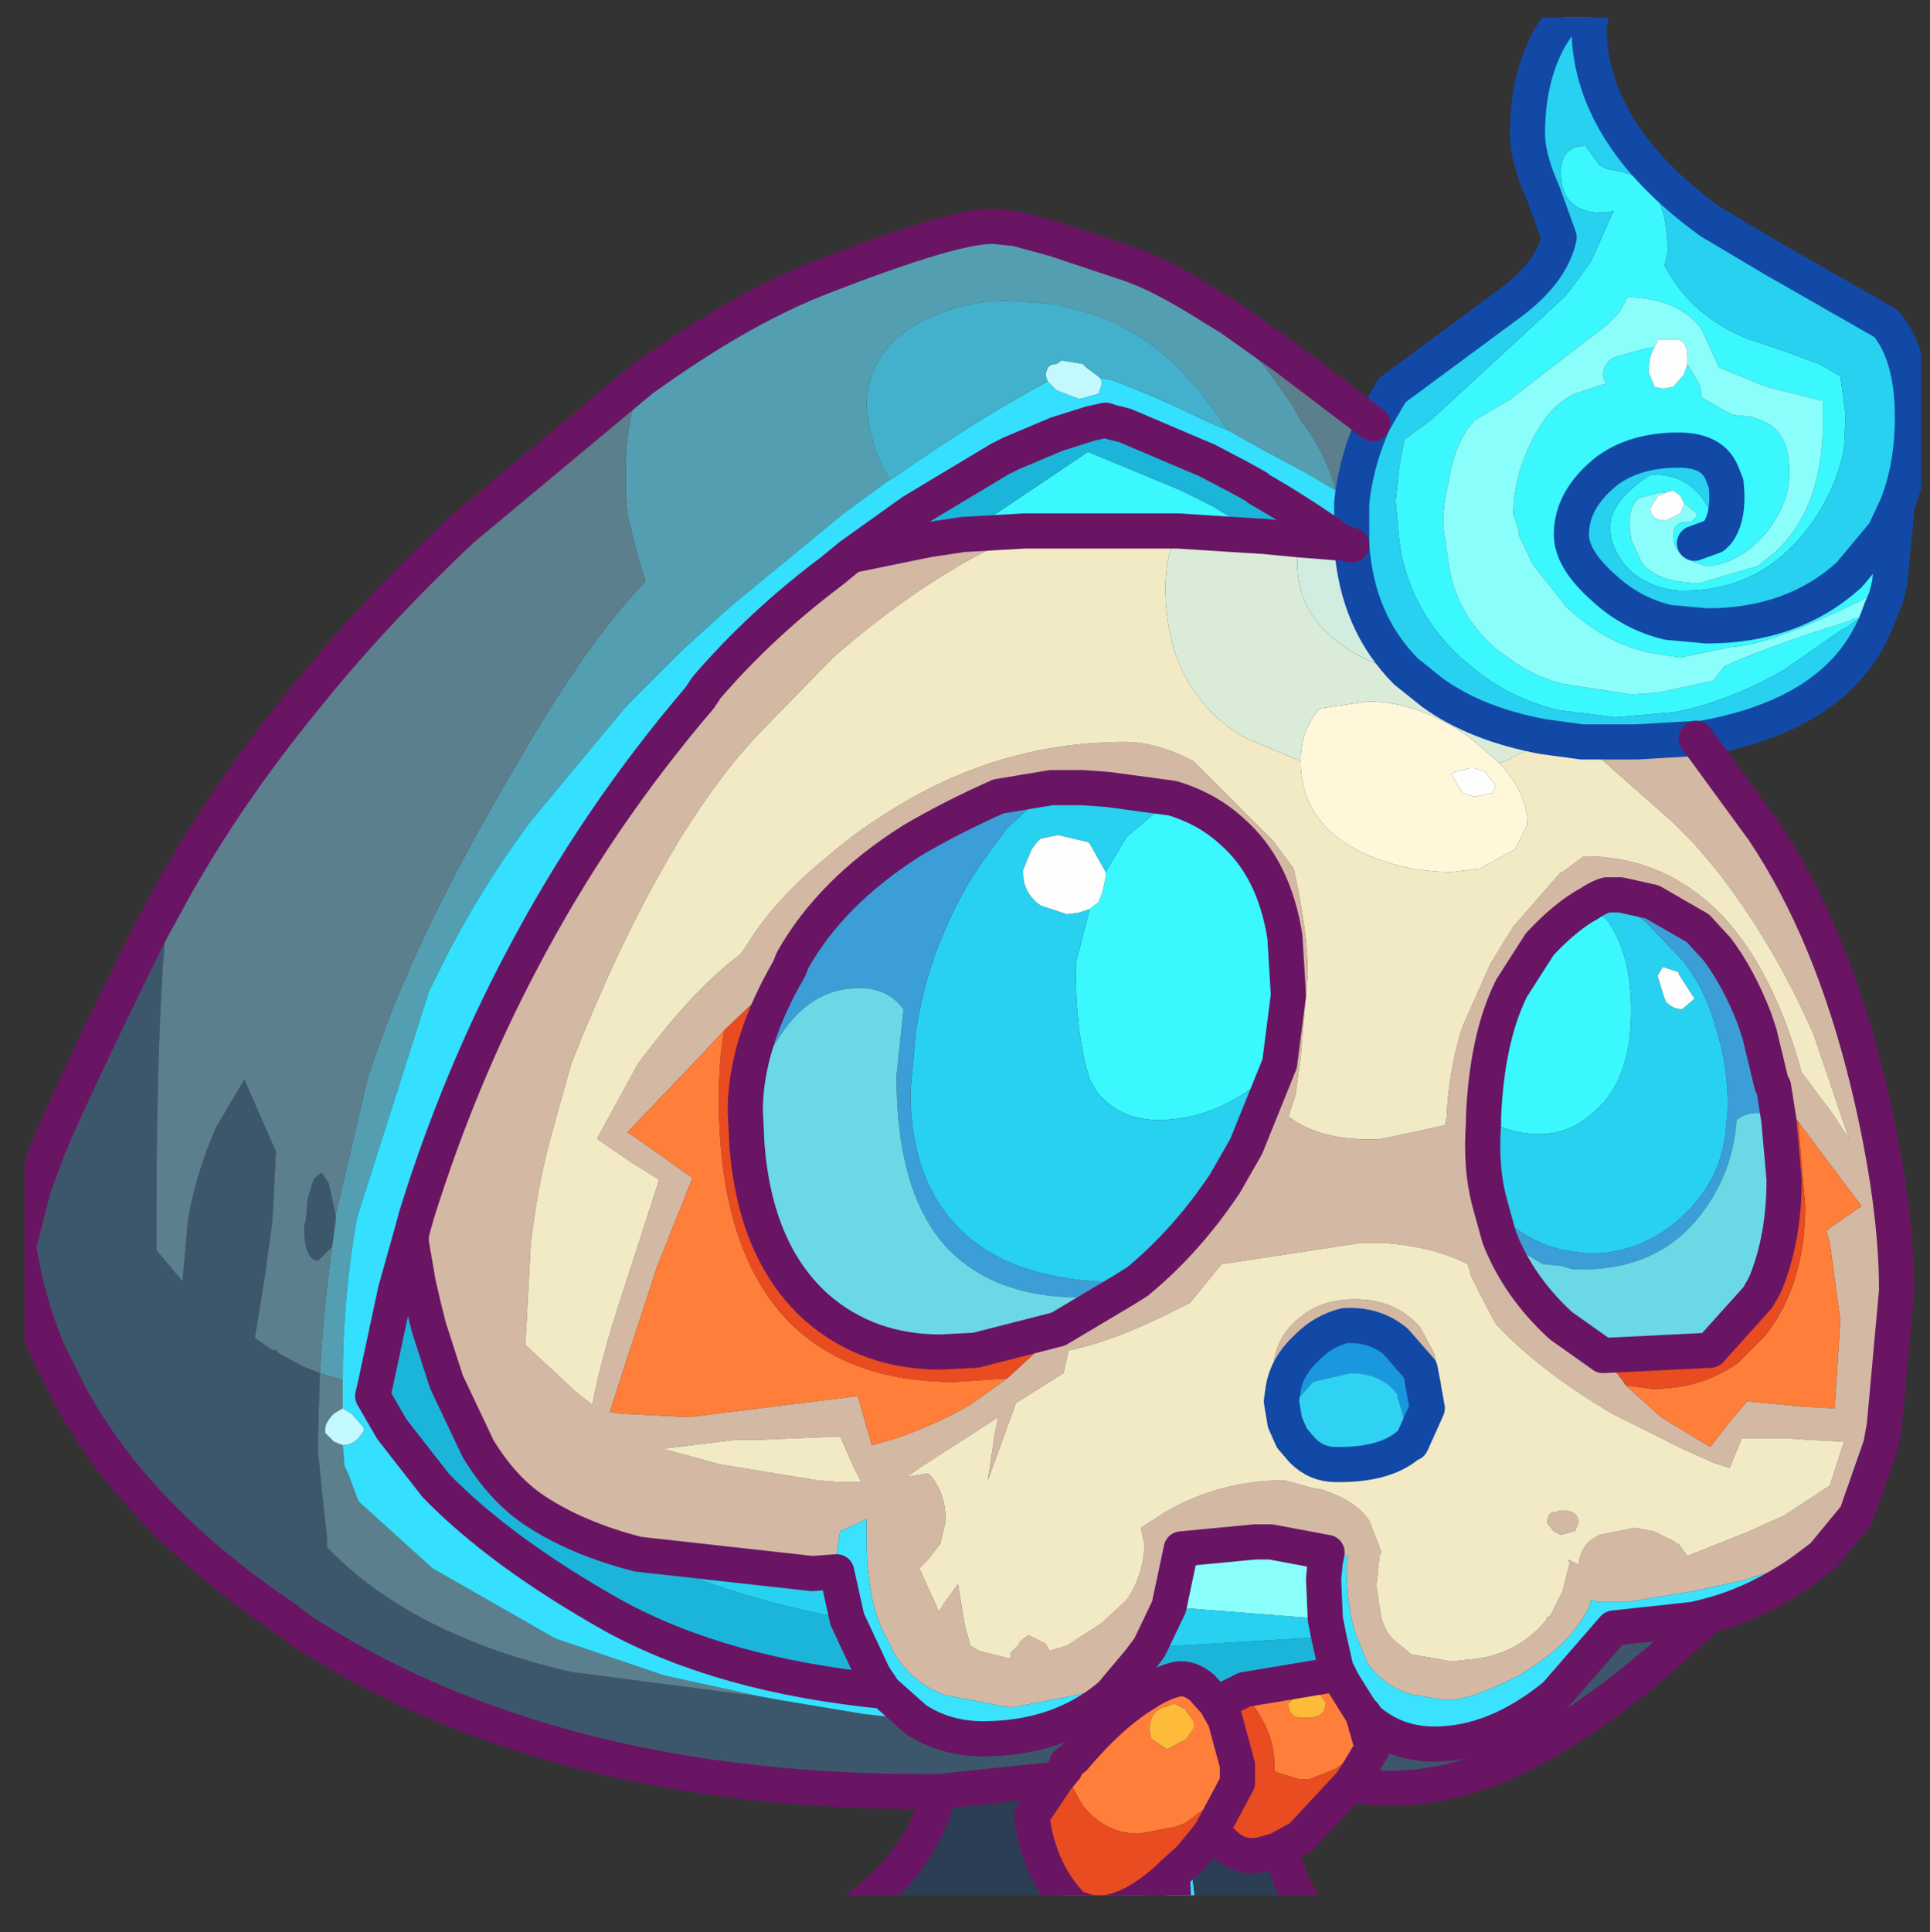 <?xml version="1.0" encoding="UTF-8" standalone="no"?>
<svg xmlns:ffdec="https://www.free-decompiler.com/flash" xmlns:xlink="http://www.w3.org/1999/xlink" ffdec:objectType="frame" height="54.95px" width="54.9px" xmlns="http://www.w3.org/2000/svg">
  <rect width="100%" height="100%" fill="#333333" stroke="none"/>
  <g transform="matrix(1.0, 0.0, 0.0, 1.0, 0.7, 0.5)">
    <clipPath id="clipPath0" transform="matrix(1.0, 0.0, 0.0, 1.0, 0.0, 0.0)">
      <path d="M50.5 0.0 Q53.95 0.0 53.95 3.3 L53.95 50.15 Q53.95 53.4 50.5 53.4 L3.3 53.4 Q0.0 53.4 0.0 50.15 L0.0 3.3 Q0.0 0.0 3.3 0.0 L50.5 0.0" fill="#000000" fill-rule="evenodd" stroke="none"/>
    </clipPath>
    <g clip-path="url(#clipPath0)">
      <use ffdec:characterId="2" height="54.95" transform="matrix(1.0, 0.0, 0.0, 1.0, -0.7, -0.5)" width="54.9" xlink:href="#shape1"/>
    </g>
    <use ffdec:characterId="3" height="53.4" transform="matrix(1.0, 0.0, 0.0, 1.0, 0.0, 0.0)" width="53.95" xlink:href="#shape2"/>
  </g>
  <defs>
    <g id="shape1" transform="matrix(1.0, 0.0, 0.0, 1.0, 0.7, 0.5)">
      <path d="M52.25 17.05 L51.8 17.35 51.7 17.4 50.05 18.55 Q48.75 19.3 47.4 19.65 L46.95 19.75 45.25 19.9 43.65 19.7 Q42.2 19.35 41.15 18.45 L40.85 18.2 Q39.5 16.95 39.15 15.2 L39.1 14.85 39.0 13.75 39.1 12.8 39.2 12.25 39.25 12.0 40.0 11.45 43.85 7.9 44.55 6.95 45.2 5.5 44.9 5.55 Q43.7 5.55 43.7 4.4 43.7 3.65 44.4 3.65 L44.8 4.2 45.0 4.3 45.25 4.35 Q46.55 4.55 46.7 6.05 L46.75 6.6 46.65 7.05 Q47.4 8.5 49.05 9.15 L50.1 9.5 51.05 9.85 51.65 10.2 51.8 11.3 51.75 12.3 Q51.45 13.7 50.5 14.8 49.2 16.3 47.2 16.3 L47.05 16.3 Q46.1 16.2 45.55 15.6 45.1 15.05 45.1 14.5 45.1 13.75 46.25 13.0 L46.35 13.0 Q47.25 13.0 47.75 13.7 L47.9 13.95 48.05 14.55 48.05 14.75 48.15 14.65 Q48.5 14.2 48.4 13.25 L48.3 13.0 Q48.05 12.3 47.05 12.3 45.8 12.3 45.0 12.9 44.0 13.7 44.0 14.7 44.0 15.4 44.9 16.2 45.7 16.95 46.75 17.2 L47.85 17.3 Q50.3 17.3 51.9 15.85 L52.9 14.65 53.25 13.9 53.25 14.05 53.05 16.1 52.45 16.45 52.3 16.55 51.55 16.9 Q49.65 17.8 48.6 17.9 L48.55 17.9 47.1 18.2 46.45 18.1 Q45.1 17.9 43.9 16.8 L43.85 16.75 42.9 15.55 42.5 14.7 42.5 14.6 42.4 14.25 42.35 14.15 Q42.35 12.95 43.0 11.8 43.45 11.0 44.1 10.7 L45.0 10.4 Q44.75 10.05 45.15 9.7 L45.25 9.65 46.15 9.4 46.35 9.4 Q46.2 9.65 46.2 10.1 L46.35 10.45 46.35 10.5 46.6 10.55 46.9 10.5 47.2 10.15 47.3 9.85 47.65 10.45 47.7 10.75 47.7 10.8 48.3 11.15 48.6 11.3 49.1 11.35 49.4 11.45 49.6 11.55 Q50.2 11.9 50.2 12.95 50.2 13.85 49.5 14.7 48.8 15.5 47.9 15.6 46.9 15.4 46.9 14.75 46.9 14.35 47.25 14.35 L47.4 14.35 47.6 14.15 47.45 14.0 47.2 13.8 47.1 13.6 46.9 13.45 46.7 13.5 46.6 13.5 46.55 13.5 45.95 13.65 Q45.65 13.85 45.65 14.4 L45.7 14.85 46.0 15.5 Q46.35 15.95 47.15 16.05 L47.6 16.1 49.3 15.6 49.8 15.2 Q51.05 14.05 51.15 11.85 L51.15 11.45 51.15 10.9 49.55 10.5 48.2 9.95 47.7 8.85 Q47.05 8.0 45.65 7.95 L45.6 7.95 45.35 8.4 45.0 8.75 42.2 10.9 42.1 10.95 41.25 11.45 Q40.65 12.1 40.5 13.25 40.35 13.8 40.35 14.45 L40.5 15.5 Q40.7 16.95 41.85 17.95 L42.4 18.35 Q43.0 18.75 43.75 18.95 L45.7 19.25 46.45 19.2 47.85 18.9 48.05 18.85 48.35 18.45 Q49.35 18.0 50.85 17.5 L51.95 17.15 52.0 17.1 52.25 17.05 M47.5 14.95 L48.05 14.75 47.5 14.95 M28.45 14.6 L26.7 14.7 27.05 14.5 30.25 12.35 32.9 13.45 33.8 13.9 35.2 14.75 35.15 14.75 32.8 14.6 32.65 14.6 31.65 14.6 28.45 14.6 M41.5 31.25 Q41.6 29.0 42.3 27.6 L43.1 26.35 Q43.85 25.55 44.5 25.2 L45.0 25.65 Q45.7 26.6 45.7 28.25 45.7 30.3 44.55 31.2 43.9 31.75 43.1 31.75 42.15 31.75 41.5 31.25 M32.65 22.2 Q33.65 22.5 34.35 23.15 35.55 24.2 35.85 26.15 L35.95 27.8 35.7 29.75 35.3 30.15 Q33.85 31.35 32.25 31.35 31.15 31.35 30.5 30.55 L30.3 30.2 Q29.9 28.95 29.9 27.05 L29.9 26.9 30.3 25.35 30.55 25.15 30.65 24.9 30.75 24.45 30.75 24.3 31.35 23.3 32.65 22.2" fill="#3af9ff" fill-rule="evenodd" stroke="none"/>
      <path d="M52.95 16.5 L52.25 17.05 52.0 17.1 51.95 17.15 50.85 17.5 Q49.35 18.0 48.35 18.45 L48.05 18.85 47.85 18.9 46.45 19.2 45.7 19.25 43.75 18.95 Q43.0 18.75 42.4 18.35 L41.85 17.95 Q40.7 16.95 40.5 15.5 L40.35 14.45 Q40.35 13.8 40.5 13.25 40.65 12.1 41.25 11.45 L42.1 10.95 42.2 10.9 45.0 8.75 45.35 8.4 45.6 7.95 45.65 7.95 Q47.05 8.0 47.7 8.85 L48.2 9.95 49.55 10.5 51.15 10.9 51.15 11.45 51.15 11.85 Q51.05 14.05 49.8 15.2 L49.3 15.6 47.6 16.1 47.15 16.05 Q46.35 15.95 46.0 15.5 L45.7 14.85 45.65 14.4 Q45.65 13.85 45.95 13.65 L46.55 13.5 46.6 13.5 46.7 13.5 46.5 13.6 46.45 13.6 46.45 13.65 46.4 13.7 46.25 13.95 Q46.25 14.3 46.7 14.3 L47.1 14.1 47.2 13.85 47.2 13.8 47.45 14.0 47.6 14.15 47.4 14.35 47.25 14.35 Q46.9 14.35 46.9 14.75 46.9 15.4 47.9 15.6 48.8 15.5 49.5 14.7 50.2 13.85 50.2 12.95 50.2 11.9 49.6 11.55 L49.4 11.45 49.1 11.35 48.6 11.3 48.3 11.15 47.7 10.8 47.7 10.75 47.65 10.45 47.3 9.85 47.3 9.65 Q47.3 9.2 47.0 9.15 L46.45 9.15 46.45 9.2 46.35 9.4 46.15 9.4 45.25 9.65 45.15 9.7 Q44.75 10.05 45.0 10.4 L44.1 10.7 Q43.45 11.0 43.0 11.8 42.35 12.95 42.35 14.15 L42.4 14.25 42.5 14.6 42.5 14.7 42.9 15.55 43.85 16.75 43.9 16.8 Q45.1 17.9 46.45 18.1 L47.1 18.2 48.55 17.9 48.6 17.9 Q49.65 17.8 51.55 16.9 L52.3 16.55 52.45 16.45 53.05 16.1 52.95 16.5 M32.55 45.2 L32.9 43.55 35.0 43.35 35.45 43.35 37.05 43.65 37.0 43.9 36.95 44.4 37.0 45.55 32.55 45.2 M35.85 39.95 Q35.65 39.85 35.6 39.55 L35.5 38.8 35.65 38.85 35.8 39.0 35.75 39.35 35.85 39.95" fill="#8afffb" fill-rule="evenodd" stroke="none"/>
      <path d="M44.55 0.0 L44.5 0.25 Q44.5 3.3 47.95 5.8 L49.8 6.9 52.95 8.7 Q53.7 9.6 53.7 11.35 53.7 12.8 53.25 13.9 L52.9 14.65 51.9 15.85 Q50.3 17.3 47.85 17.3 L46.75 17.2 Q45.7 16.95 44.9 16.2 44.0 15.4 44.0 14.7 44.0 13.7 45.0 12.9 45.8 12.3 47.05 12.3 48.05 12.3 48.3 13.0 L48.4 13.25 Q48.5 14.2 48.15 14.65 L48.05 14.75 48.05 14.55 47.9 13.95 47.75 13.7 Q47.25 13.0 46.35 13.0 L46.25 13.0 Q45.1 13.75 45.1 14.5 45.1 15.05 45.55 15.6 46.1 16.2 47.05 16.3 L47.2 16.3 Q49.2 16.3 50.5 14.8 51.45 13.7 51.75 12.3 L51.8 11.3 51.65 10.2 51.05 9.85 50.1 9.5 49.05 9.15 Q47.4 8.5 46.65 7.05 L46.75 6.6 46.7 6.05 Q46.55 4.55 45.25 4.35 L45.0 4.3 44.8 4.2 44.4 3.65 Q43.7 3.65 43.7 4.4 43.7 5.55 44.9 5.55 L45.2 5.5 44.55 6.95 43.85 7.9 40.0 11.45 39.25 12.0 39.2 12.25 39.1 12.8 39.0 13.75 39.1 14.85 39.15 15.2 Q39.5 16.95 40.85 18.2 L41.15 18.45 Q42.2 19.35 43.65 19.7 L45.25 19.9 46.95 19.75 47.4 19.65 Q48.75 19.3 50.05 18.55 L51.7 17.4 51.8 17.35 52.25 17.05 52.95 16.5 52.8 16.85 Q52.5 17.75 51.9 18.45 50.55 20.0 47.7 20.5 L47.55 20.5 45.85 20.6 45.5 20.6 44.3 20.6 43.2 20.45 Q41.3 20.1 40.05 19.2 L39.3 18.6 Q37.9 17.2 37.75 15.0 L37.75 14.35 37.75 13.8 Q37.85 12.8 38.25 11.8 L38.35 11.55 38.9 10.6 42.35 8.05 Q43.45 7.2 43.65 6.25 L43.2 5.0 Q42.75 4.0 42.75 3.3 42.75 1.7 43.4 0.55 L43.75 0.0 44.55 0.0 M12.0 38.8 L12.9 40.7 11.9 39.55 12.0 38.8 M17.45 43.7 L22.4 44.25 23.1 44.2 23.4 45.55 Q20.2 44.95 17.65 43.8 L17.45 43.7 M32.0 46.35 L32.55 45.2 37.0 45.55 37.1 46.05 32.0 46.35 M41.7 33.8 Q41.4 32.75 41.5 31.45 L41.5 31.25 Q42.15 31.75 43.1 31.75 43.9 31.75 44.55 31.2 45.7 30.3 45.7 28.25 45.7 26.6 45.0 25.65 L44.5 25.2 Q44.8 25.0 45.0 24.95 L46.1 25.7 47.15 26.8 Q47.8 27.6 48.1 28.7 48.45 29.75 48.45 31.0 L48.4 31.55 Q48.3 33.0 47.2 34.05 46.05 35.15 44.5 35.15 L44.1 35.1 Q43.05 35.0 42.05 34.15 L41.7 33.8 M46.45 27.25 L46.65 27.9 46.7 28.0 Q46.9 28.2 47.15 28.2 L47.5 27.9 47.05 27.2 47.05 27.15 46.6 27.0 46.45 27.25 M29.2 21.9 L30.1 21.9 30.8 21.95 32.65 22.2 31.35 23.3 30.75 24.3 30.3 23.5 30.25 23.45 29.4 23.25 28.9 23.35 28.8 23.45 28.65 23.65 28.4 24.25 28.4 24.3 Q28.4 24.9 28.9 25.25 L29.65 25.5 30.0 25.45 30.3 25.35 29.9 26.9 29.9 27.05 Q29.9 28.95 30.3 30.2 L30.5 30.55 Q31.15 31.35 32.25 31.35 33.85 31.35 35.3 30.15 L35.7 29.75 34.75 32.1 34.15 33.15 Q33.05 34.8 31.65 35.95 L31.15 35.95 30.55 35.95 Q29.0 35.85 27.9 35.35 25.2 34.05 25.2 30.55 L25.35 28.85 Q25.55 27.6 25.9 26.65 26.45 25.15 27.25 24.0 L27.95 23.05 29.2 21.9 M32.7 53.95 L32.35 53.95 32.4 53.9 32.4 53.8 32.55 52.9 32.65 52.8 32.7 53.95" fill="#27d2f0" fill-rule="evenodd" stroke="none"/>
      <path d="M46.7 13.5 L46.9 13.45 47.1 13.6 47.2 13.8 47.2 13.85 47.1 14.1 46.7 14.3 Q46.25 14.3 46.25 13.95 L46.4 13.7 46.45 13.65 46.45 13.6 46.5 13.6 46.7 13.5 M47.3 9.85 L47.2 10.15 46.9 10.5 46.6 10.55 46.35 10.5 46.35 10.45 46.2 10.1 Q46.2 9.65 46.35 9.4 L46.45 9.2 46.45 9.15 47.0 9.15 Q47.3 9.2 47.3 9.65 L47.3 9.85 M41.1 21.35 L41.25 21.35 41.55 21.45 41.85 21.85 41.75 22.05 41.3 22.15 41.2 22.15 40.9 22.05 40.6 21.55 40.6 21.5 40.7 21.45 41.1 21.35 M46.45 27.25 L46.6 27.0 47.05 27.15 47.05 27.2 47.5 27.9 47.15 28.2 Q46.9 28.2 46.7 28.0 L46.65 27.9 46.45 27.25 M30.3 25.35 L30.0 25.45 29.65 25.5 28.9 25.25 Q28.4 24.9 28.4 24.3 L28.4 24.25 28.65 23.65 28.8 23.45 28.9 23.35 29.4 23.25 30.25 23.45 30.3 23.5 30.75 24.3 30.75 24.45 30.65 24.9 30.55 25.15 30.3 25.35" fill="#ffffff" fill-rule="evenodd" stroke="none"/>
      <path d="M44.3 20.6 L45.5 20.6 45.85 20.6 47.55 20.5 49.45 23.1 Q51.4 26.0 52.45 30.35 53.25 33.7 53.25 36.2 L52.9 40.05 52.8 40.6 52.1 42.6 51.15 43.75 48.85 44.45 47.5 44.75 45.65 45.05 44.8 45.05 44.7 45.05 44.65 45.0 44.55 45.0 44.55 45.1 Q44.05 46.25 42.5 47.15 41.15 47.85 40.45 47.85 L39.5 47.7 Q38.7 47.5 38.2 46.8 L37.85 45.95 37.75 45.55 Q37.6 44.9 37.6 44.0 L37.65 43.75 37.1 43.85 37.0 43.9 37.05 43.65 35.45 43.35 35.0 43.35 32.9 43.55 32.55 45.2 32.0 46.35 31.7 46.75 Q31.0 47.35 30.15 47.65 L29.95 47.7 28.15 48.05 27.95 48.05 26.15 47.7 Q25.25 47.35 24.75 46.55 L24.35 45.75 Q23.95 44.75 23.95 43.3 L23.95 42.7 23.2 43.05 23.1 43.65 23.1 44.2 22.4 44.25 17.45 43.7 Q15.7 43.25 14.5 42.45 13.6 41.85 12.9 40.7 L12.0 38.8 11.5 37.25 11.35 36.65 11.2 36.0 11.35 36.65 11.2 36.05 11.2 36.0 11.0 34.85 11.0 34.6 11.15 34.05 Q12.35 30.2 14.15 26.8 16.25 22.8 19.2 19.35 L19.4 19.05 Q20.95 17.25 22.95 15.75 L23.5 15.3 25.7 14.85 26.7 14.7 28.45 14.6 27.0 15.35 Q25.0 16.45 23.0 18.2 L20.9 20.35 Q18.1 23.3 15.55 29.75 L14.95 31.9 Q14.6 33.2 14.4 34.85 L14.25 37.65 14.25 37.75 15.7 39.1 16.15 39.45 Q16.4 38.1 17.0 36.3 L18.05 33.05 17.25 32.55 16.3 31.9 16.3 31.85 17.45 29.75 Q19.05 27.6 20.35 26.65 L20.5 26.45 Q21.3 25.1 22.85 23.85 23.6 23.2 24.4 22.7 27.6 20.6 31.3 20.6 32.2 20.6 33.25 21.15 L35.5 23.4 36.1 24.2 Q36.5 26.0 36.5 27.2 L36.3 29.55 36.15 30.65 35.95 31.25 Q36.8 31.9 38.25 31.9 L38.55 31.9 40.4 31.5 40.45 31.3 Q40.5 29.95 40.9 28.7 L41.7 26.9 42.35 25.85 43.7 24.3 43.75 24.3 44.35 23.85 Q46.6 23.85 48.2 25.45 L48.25 25.5 48.3 25.55 Q49.75 27.1 50.55 30.0 L51.45 31.2 51.9 31.9 50.9 28.95 Q49.75 26.3 48.05 24.15 L47.45 23.45 46.9 22.9 44.3 20.6 M45.55 38.9 L46.55 39.8 47.95 40.65 48.45 40.0 49.0 39.35 50.55 39.5 51.5 39.55 51.5 39.35 51.65 37.05 51.35 34.85 51.25 34.5 51.45 34.35 52.25 33.8 50.9 32.0 50.45 31.4 49.75 30.4 49.7 30.35 49.35 28.9 49.2 28.45 Q48.75 27.3 48.15 26.5 L47.6 25.9 46.3 25.15 45.4 24.95 45.0 24.95 Q44.8 25.0 44.5 25.2 43.85 25.55 43.1 26.35 L42.3 27.6 Q41.6 29.0 41.5 31.25 L41.5 31.45 Q41.4 32.75 41.7 33.8 L41.95 34.7 Q42.5 36.1 43.7 37.2 L44.9 38.05 45.45 38.75 45.55 38.9 M41.5 36.5 L41.15 35.8 41.05 35.45 Q40.05 34.95 38.7 34.85 L38.0 34.85 34.05 35.45 33.15 36.55 32.45 36.9 Q30.8 37.7 29.7 37.9 L29.55 38.55 28.2 39.4 27.4 41.6 27.6 40.25 27.7 39.8 25.45 41.25 25.1 41.5 25.7 41.4 25.8 41.5 Q26.2 42.0 26.2 42.75 L26.05 43.4 25.7 43.85 25.45 44.1 25.95 45.2 26.0 45.35 26.15 45.1 26.55 44.55 26.75 45.75 26.85 46.1 26.9 46.3 27.15 46.45 27.95 46.65 28.05 46.65 28.05 46.6 28.05 46.5 28.3 46.25 28.3 46.2 28.55 46.0 28.95 46.2 29.05 46.25 29.15 46.45 29.65 46.3 30.65 45.65 31.35 45.0 Q31.85 44.25 31.85 43.4 L31.75 42.95 32.45 42.5 Q34.0 41.6 35.85 41.6 L36.75 41.85 36.85 41.85 Q37.85 42.15 38.25 42.75 L38.6 43.65 38.55 43.7 38.45 44.6 38.6 45.55 38.75 45.9 38.9 46.1 39.45 46.55 40.6 46.75 41.05 46.7 Q42.45 46.6 43.3 45.55 L43.3 45.5 43.4 45.45 43.75 44.75 43.95 43.95 43.9 43.85 44.2 44.0 Q44.25 43.55 44.55 43.3 L44.8 43.15 45.8 42.95 46.35 43.05 46.95 43.35 47.0 43.4 47.05 43.4 47.15 43.55 47.3 43.75 47.55 43.65 49.05 43.05 50.05 42.6 51.35 41.75 51.75 40.5 50.8 40.45 50.05 40.4 48.85 40.4 48.5 41.25 48.05 41.1 47.15 40.7 45.15 39.7 Q43.05 38.45 41.85 37.15 L41.5 36.5 M43.45 42.5 L43.55 42.5 43.7 42.45 Q44.2 42.45 44.2 42.8 L44.1 43.05 44.05 43.05 43.7 43.15 43.5 43.05 43.3 42.8 43.35 42.6 43.45 42.5 M32.65 22.2 L30.8 21.95 30.1 21.9 29.2 21.9 27.7 22.15 Q26.35 22.75 25.25 23.4 22.95 24.85 21.85 26.8 L21.75 27.05 19.9 28.8 19.25 29.5 17.15 31.7 17.45 31.9 19.0 33.0 18.0 35.5 17.15 38.1 16.65 39.65 16.95 39.7 18.9 39.8 23.7 39.2 24.1 40.6 24.8 40.4 Q25.95 40.0 26.9 39.45 L27.95 38.7 29.2 37.55 29.4 37.35 29.4 37.3 31.25 36.2 31.65 35.95 Q33.05 34.8 34.15 33.15 L34.75 32.1 35.7 29.75 35.95 27.8 35.85 26.15 Q35.55 24.2 34.35 23.15 33.65 22.5 32.65 22.2 M18.15 40.7 L19.8 41.15 22.55 41.6 23.2 41.65 23.8 41.65 23.55 41.15 23.2 40.35 20.8 40.45 20.2 40.45 18.15 40.7 M35.5 38.8 L35.5 38.65 Q35.5 37.55 36.3 36.95 36.9 36.45 37.85 36.45 39.0 36.45 39.7 37.25 L40.1 38.0 40.3 38.9 Q40.3 40.0 39.85 40.7 L39.65 40.9 39.35 40.6 39.45 40.55 39.9 39.55 39.7 38.45 39.0 37.65 Q38.4 37.15 37.55 37.2 36.95 37.35 36.5 37.8 35.9 38.35 35.8 39.0 L35.65 38.85 35.5 38.8" fill="#d4b9a4" fill-rule="evenodd" stroke="none"/>
      <path d="M43.2 20.45 L44.3 20.6 46.9 22.9 47.45 23.45 48.05 24.15 Q49.75 26.3 50.9 28.95 L51.9 31.9 51.45 31.2 50.55 30.0 Q49.75 27.1 48.3 25.55 L48.25 25.5 48.2 25.45 Q46.6 23.85 44.35 23.85 L43.75 24.3 43.7 24.3 42.35 25.85 41.7 26.9 40.9 28.7 Q40.5 29.95 40.45 31.3 L40.4 31.5 38.55 31.9 38.25 31.9 Q36.8 31.9 35.95 31.25 L36.15 30.65 36.3 29.55 36.5 27.2 Q36.5 26.0 36.1 24.2 L35.5 23.4 33.25 21.15 Q32.2 20.6 31.3 20.6 27.6 20.6 24.4 22.7 23.6 23.2 22.85 23.85 21.3 25.1 20.5 26.45 L20.35 26.65 Q19.05 27.6 17.45 29.75 L16.3 31.85 16.3 31.9 17.25 32.55 18.05 33.05 17.0 36.3 Q16.4 38.1 16.15 39.45 L15.7 39.1 14.25 37.75 14.25 37.65 14.4 34.85 Q14.6 33.2 14.95 31.9 L15.55 29.75 Q18.1 23.3 20.9 20.35 L23.0 18.2 Q25.0 16.45 27.0 15.35 L28.45 14.6 31.65 14.6 32.65 14.6 32.8 14.6 Q32.45 15.3 32.45 16.2 32.45 19.1 34.65 20.45 L36.3 21.15 Q36.3 22.9 38.05 23.75 39.25 24.3 40.6 24.3 L41.4 24.2 42.4 23.65 42.75 22.95 Q42.75 22.05 41.95 21.2 42.15 21.15 42.3 21.05 L42.8 20.8 43.2 20.45 M41.5 36.5 L41.85 37.15 Q43.05 38.45 45.15 39.7 L47.15 40.7 48.05 41.1 48.5 41.25 48.85 40.4 50.05 40.4 50.8 40.45 51.75 40.5 51.35 41.75 50.05 42.6 49.05 43.05 47.55 43.65 47.3 43.75 47.15 43.55 47.05 43.4 47.0 43.4 46.95 43.35 46.35 43.05 45.8 42.95 44.8 43.15 44.55 43.3 Q44.25 43.55 44.2 44.0 L43.9 43.85 43.95 43.95 43.75 44.75 43.4 45.45 43.3 45.5 43.3 45.55 Q42.45 46.6 41.05 46.7 L40.6 46.75 39.45 46.55 38.9 46.1 38.75 45.9 38.6 45.55 38.45 44.6 38.55 43.7 38.6 43.65 38.25 42.75 Q37.85 42.15 36.85 41.85 L36.75 41.85 35.85 41.6 Q34.0 41.6 32.45 42.5 L31.75 42.95 31.85 43.4 Q31.85 44.25 31.35 45.0 L30.65 45.65 29.65 46.3 29.15 46.45 29.05 46.25 28.95 46.2 28.55 46.0 28.3 46.2 28.3 46.25 28.05 46.5 28.05 46.6 28.05 46.65 27.95 46.65 27.15 46.45 26.9 46.3 26.85 46.1 26.75 45.75 26.55 44.55 26.15 45.1 26.0 45.35 25.95 45.2 25.45 44.1 25.7 43.85 26.05 43.4 26.2 42.75 Q26.2 42.0 25.8 41.5 L25.7 41.4 25.1 41.5 25.45 41.25 27.7 39.8 27.6 40.25 27.4 41.6 28.2 39.4 29.55 38.55 29.7 37.9 Q30.8 37.7 32.45 36.9 L33.15 36.55 34.05 35.45 38.0 34.85 38.7 34.85 Q40.05 34.95 41.05 35.45 L41.15 35.8 41.5 36.5 M43.45 42.5 L43.35 42.6 43.3 42.8 43.5 43.05 43.7 43.15 44.05 43.05 44.1 43.05 44.2 42.8 Q44.2 42.45 43.7 42.45 L43.55 42.5 43.45 42.5 M18.15 40.7 L20.2 40.45 20.8 40.45 23.2 40.35 23.55 41.15 23.8 41.65 23.2 41.65 22.55 41.6 19.8 41.15 18.15 40.7 M39.35 40.6 L39.65 40.9 39.85 40.7 Q40.3 40.0 40.3 38.9 L40.1 38.0 39.7 37.25 Q39.0 36.45 37.85 36.45 36.9 36.45 36.3 36.95 35.5 37.55 35.5 38.65 L35.5 38.8 35.6 39.55 Q35.65 39.85 35.85 39.95 L36.05 40.4 36.35 40.75 Q36.75 41.15 37.3 41.15 L37.4 41.15 Q38.7 41.15 39.35 40.6" fill="#f3ebc6" fill-rule="evenodd" stroke="none"/>
      <path d="M36.3 21.15 L36.3 21.1 Q36.3 20.35 36.75 19.75 L36.85 19.65 38.2 19.45 Q39.6 19.45 41.0 20.4 L41.2 20.55 41.95 21.2 Q42.75 22.05 42.75 22.95 L42.4 23.65 41.4 24.2 40.6 24.3 Q39.25 24.3 38.05 23.75 36.3 22.9 36.3 21.15 M41.1 21.35 L40.7 21.45 40.6 21.5 40.6 21.55 40.9 22.05 41.2 22.15 41.3 22.15 41.75 22.05 41.85 21.85 41.55 21.45 41.25 21.35 41.1 21.35" fill="#fff8db" fill-rule="evenodd" stroke="none"/>
      <path d="M39.3 18.6 L40.05 19.2 Q41.3 20.1 43.2 20.45 L42.8 20.8 42.3 21.05 Q42.15 21.15 41.95 21.2 L41.2 20.55 41.0 20.4 Q39.6 19.45 38.2 19.45 L36.85 19.65 36.75 19.75 Q36.3 20.35 36.3 21.1 L36.3 21.15 34.65 20.45 Q32.45 19.1 32.45 16.2 32.45 15.3 32.8 14.6 L35.15 14.75 35.2 14.75 36.25 14.85 36.2 15.4 36.2 15.5 Q36.2 17.0 37.55 17.9 38.35 18.45 39.3 18.6" fill="#dbecd9" fill-rule="evenodd" stroke="none"/>
      <path d="M50.45 31.4 L50.9 32.0 52.25 33.8 51.45 34.35 51.25 34.5 51.35 34.85 51.65 37.05 51.5 39.35 51.5 39.55 50.55 39.5 49.0 39.35 48.45 40.0 47.95 40.65 46.55 39.8 45.55 38.9 46.3 39.0 Q47.7 39.0 48.75 38.25 L49.5 37.5 Q50.65 36.05 50.65 33.8 L50.45 31.4 M38.05 48.2 L38.25 48.9 37.9 49.35 37.3 49.8 36.55 50.1 36.4 50.1 36.25 50.1 35.6 49.9 35.55 49.85 35.55 49.7 Q35.55 48.9 35.05 48.15 L34.95 48.0 34.6 47.6 34.7 47.55 37.1 47.15 37.3 47.15 37.5 47.35 38.0 48.15 38.05 48.2 M27.95 38.7 L26.9 39.45 Q25.95 40.0 24.8 40.4 L24.1 40.6 23.7 39.2 18.9 39.8 16.95 39.7 16.65 39.65 17.15 38.1 18.0 35.5 19.0 33.0 17.45 31.9 17.15 31.7 19.25 29.5 19.9 28.8 Q19.75 29.65 19.75 30.75 19.75 35.05 21.75 37.1 23.45 38.8 26.45 38.8 L27.95 38.7 M29.6 49.8 L29.65 49.65 29.85 49.5 Q30.9 48.25 31.9 47.65 32.35 47.35 32.8 47.25 33.15 47.2 33.5 47.5 L33.9 47.95 33.95 48.05 34.15 48.4 34.5 49.7 34.5 50.15 34.05 50.6 33.0 51.35 32.75 51.45 31.7 51.65 Q30.75 51.65 30.1 50.85 L29.65 50.05 29.6 49.8 M32.3 48.1 Q32.0 48.25 32.0 48.7 L32.05 48.95 32.5 49.25 33.05 48.95 33.25 48.65 33.25 48.45 33.0 48.1 32.7 47.95 32.45 48.05 32.4 48.05 32.3 48.1 M36.85 47.7 L36.6 47.65 36.25 47.65 35.95 47.95 Q35.95 48.4 36.45 48.35 37.05 48.35 37.0 47.9 L36.85 47.7" fill="#ff7e3a" fill-rule="evenodd" stroke="none"/>
      <path d="M41.95 34.7 L41.7 33.8 42.05 34.15 Q43.05 35.0 44.1 35.1 L44.5 35.15 Q46.05 35.15 47.2 34.05 48.3 33.0 48.4 31.55 L48.45 31.0 Q48.45 29.75 48.1 28.7 47.8 27.6 47.15 26.8 L46.1 25.7 45.0 24.95 45.4 24.95 46.3 25.15 47.6 25.9 48.15 26.5 Q48.75 27.3 49.2 28.45 L49.35 28.9 49.7 30.35 49.75 30.4 49.9 31.35 49.3 31.15 Q48.95 31.15 48.7 31.35 48.6 32.8 47.75 33.95 46.55 35.6 44.3 35.6 L44.05 35.6 43.7 35.5 43.2 35.45 43.1 35.4 41.95 34.7 M31.65 35.95 L31.25 36.2 30.2 36.4 30.05 36.4 Q27.6 36.4 26.25 35.0 24.8 33.45 24.8 30.1 L25.0 28.2 Q24.55 27.6 23.75 27.6 22.45 27.6 21.6 28.8 20.7 30.0 20.55 32.1 L20.5 31.1 Q20.5 29.2 21.75 27.05 L21.85 26.8 Q22.95 24.85 25.25 23.4 26.35 22.75 27.7 22.15 L29.2 21.9 27.95 23.05 27.25 24.0 Q26.45 25.15 25.9 26.65 25.55 27.6 25.35 28.85 L25.2 30.55 Q25.2 34.05 27.9 35.35 29.0 35.85 30.55 35.95 L31.15 35.95 31.65 35.95" fill="#3b9fd7" fill-rule="evenodd" stroke="none"/>
      <path d="M44.9 38.05 L43.7 37.2 Q42.5 36.1 41.95 34.7 L43.1 35.4 43.2 35.45 43.7 35.5 44.05 35.6 44.3 35.6 Q46.55 35.6 47.75 33.95 48.6 32.8 48.7 31.35 48.95 31.15 49.3 31.15 L49.9 31.35 50.05 33.05 Q50.05 34.75 49.5 36.05 L49.3 36.4 47.95 37.9 44.9 38.05 M31.25 36.2 L29.4 37.3 27.05 37.9 26.05 37.95 Q24.0 37.95 22.55 36.7 20.8 35.15 20.55 32.1 20.7 30.0 21.6 28.8 22.45 27.6 23.75 27.6 24.55 27.6 25.0 28.2 L24.8 30.1 Q24.8 33.45 26.25 35.0 27.6 36.4 30.05 36.4 L30.2 36.4 31.25 36.2" fill="#6adae6" fill-rule="evenodd" stroke="none"/>
      <path d="M45.55 38.9 L45.45 38.75 44.9 38.05 47.95 37.9 49.3 36.4 49.5 36.05 Q50.05 34.75 50.05 33.05 L49.9 31.35 49.75 30.4 50.45 31.4 50.65 33.8 Q50.65 36.05 49.5 37.5 L48.75 38.25 Q47.7 39.0 46.3 39.0 L45.55 38.9 M38.25 48.9 L38.35 49.2 37.9 49.95 37.7 50.25 37.65 50.3 36.3 51.75 35.75 52.05 35.7 52.1 35.15 52.25 Q34.6 52.35 34.2 52.0 L33.75 51.6 33.6 51.8 33.15 52.35 32.65 52.8 32.55 52.9 Q31.35 54.0 30.35 53.9 L29.85 53.75 Q28.85 52.75 28.65 51.15 L29.35 50.1 29.6 49.8 29.65 50.05 30.1 50.85 Q30.75 51.65 31.7 51.65 L32.75 51.45 33.0 51.35 34.05 50.6 34.5 50.15 34.5 49.7 34.15 48.4 33.95 48.05 33.9 47.95 34.6 47.6 34.95 48.0 35.05 48.15 Q35.55 48.9 35.55 49.7 L35.55 49.85 35.6 49.9 36.25 50.1 36.4 50.1 36.55 50.1 37.3 49.8 37.9 49.35 38.25 48.9 M29.4 37.3 L29.4 37.35 29.2 37.55 27.95 38.7 26.45 38.8 Q23.45 38.8 21.75 37.1 19.75 35.05 19.75 30.75 19.75 29.65 19.9 28.8 L21.75 27.05 Q20.5 29.2 20.5 31.1 L20.55 32.1 Q20.8 35.15 22.55 36.7 24.0 37.95 26.05 37.95 L27.05 37.9 29.4 37.3 M33.75 51.6 L34.5 50.2 34.5 50.15 34.5 50.2 33.75 51.6" fill="#e94c20" fill-rule="evenodd" stroke="none"/>
      <path d="M23.1 44.2 L23.1 43.65 23.2 43.05 23.95 42.7 23.95 43.3 Q23.95 44.75 24.35 45.75 L24.75 46.55 Q25.25 47.35 26.15 47.7 L27.95 48.05 28.15 48.05 29.95 47.7 30.15 47.65 Q31.0 47.35 31.7 46.75 L30.9 47.7 30.65 47.9 Q29.25 48.95 27.25 48.95 26.2 48.95 25.35 48.4 L24.45 47.6 24.15 47.15 23.4 45.55 23.1 44.2 M37.0 43.9 L37.1 43.85 37.65 43.75 37.6 44.0 Q37.6 44.9 37.75 45.55 L37.85 45.95 38.2 46.8 Q38.7 47.5 39.5 47.7 L40.45 47.85 Q41.15 47.85 42.5 47.15 44.05 46.25 44.55 45.1 L44.55 45.0 44.65 45.0 44.7 45.05 44.8 45.05 45.65 45.05 47.5 44.75 48.85 44.45 51.15 43.75 50.55 44.2 Q49.25 45.1 47.9 45.45 L47.5 45.55 45.2 45.8 43.55 47.7 Q41.85 49.1 40.1 49.1 39.0 49.1 38.2 48.4 L38.1 48.25 38.05 48.2 38.0 48.15 37.5 47.35 37.3 46.95 37.1 46.05 37.0 45.55 36.95 44.4 37.0 43.9" fill="#3ae3ff" fill-rule="evenodd" stroke="none"/>
      <path d="M38.05 48.2 L38.1 48.25 38.2 48.4 Q39.0 49.1 40.1 49.1 41.85 49.1 43.55 47.7 L45.2 45.8 47.5 45.55 47.9 45.45 47.3 46.0 Q44.9 48.2 42.8 49.3 40.3 50.6 38.0 50.3 L37.7 50.25 37.9 49.95 38.35 49.2 38.25 48.9 38.05 48.2 M8.85 34.05 L8.85 34.15 8.85 34.2 8.75 34.95 8.35 35.35 Q7.95 35.35 7.95 34.35 L8.0 34.2 8.05 33.6 8.2 33.1 8.25 33.0 8.45 32.85 8.65 33.15 8.85 34.05 M26.0 50.45 L25.9 50.45 25.55 50.45 Q15.85 50.45 9.05 46.6 L7.9 45.9 7.45 45.55 Q3.2 42.7 1.3 39.2 L0.65 37.9 Q0.1 36.55 -0.15 35.1 L-0.2 35.05 0.25 33.3 0.65 32.2 Q1.45 30.3 3.55 26.05 L4.1 25.05 4.1 25.1 Q3.75 28.15 3.75 34.15 L3.75 34.4 3.75 35.05 4.5 35.95 4.5 35.85 4.65 34.15 Q4.9 32.8 5.45 31.55 L6.25 30.2 7.15 32.25 7.05 34.2 6.85 35.7 6.55 37.55 7.05 37.9 7.15 37.9 7.25 38.0 7.9 38.35 8.4 38.55 8.35 40.25 8.35 40.8 8.45 41.85 8.6 43.2 8.6 43.5 Q11.0 46.0 15.55 47.05 L20.95 47.75 21.5 47.85 23.9 48.25 25.3 48.4 25.35 48.4 Q26.2 48.95 27.25 48.95 29.25 48.95 30.65 47.9 L30.9 47.7 31.65 47.7 31.9 47.65 Q30.9 48.25 29.85 49.5 L29.65 49.65 29.6 49.8 29.35 50.1 26.0 50.45 M33.5 47.5 L36.4 47.1 37.3 46.95 37.5 47.35 37.3 47.15 37.1 47.15 34.7 47.55 34.6 47.6 33.9 47.95 33.5 47.5" fill="#3c576b" fill-rule="evenodd" stroke="none"/>
      <path d="M33.65 8.15 L34.15 8.7 35.3 9.95 36.05 11.0 36.3 11.45 Q37.0 12.35 37.3 13.45 L36.45 12.95 35.05 12.2 34.25 11.75 33.45 10.65 32.95 10.1 32.8 9.95 Q31.45 8.6 29.65 8.25 L29.4 8.15 27.95 8.05 Q26.8 8.05 25.7 8.55 23.95 9.4 23.95 11.1 L24.05 11.75 24.25 12.45 24.5 12.95 24.6 13.15 23.3 14.1 20.2 16.65 19.8 17.0 18.7 18.0 17.1 19.6 14.4 22.85 Q12.8 25.0 11.7 27.3 L11.5 27.7 9.45 34.15 Q9.05 36.4 9.05 38.75 L8.4 38.55 Q8.5 36.65 8.75 34.95 L8.85 34.2 8.85 34.15 8.85 34.05 9.75 30.2 Q10.95 26.35 14.05 21.15 16.0 17.75 17.65 16.05 L17.65 16.0 17.45 15.35 17.15 14.15 17.1 13.5 17.1 13.45 17.1 13.35 17.1 13.25 17.1 13.2 17.1 13.0 17.1 12.9 Q17.1 11.45 17.55 10.3 20.25 8.35 22.5 7.45 26.7 5.8 27.7 5.95 L28.2 6.0 29.3 6.3 31.4 7.0 Q32.3 7.3 33.65 8.15" fill="#549fb2" fill-rule="evenodd" stroke="none"/>
      <path d="M38.35 11.55 L38.25 11.8 Q37.85 12.8 37.75 13.8 L37.3 13.45 Q37.0 12.35 36.3 11.45 L36.05 11.0 35.3 9.95 34.15 8.7 33.65 8.15 34.3 8.55 35.85 9.65 38.35 11.55 M17.55 10.3 Q17.1 11.45 17.1 12.9 L17.1 13.0 17.1 13.2 17.1 13.25 17.1 13.35 17.1 13.45 17.1 13.5 17.15 14.15 17.45 15.35 17.65 16.0 17.65 16.05 Q16.0 17.75 14.05 21.15 10.95 26.35 9.75 30.2 L8.85 34.05 8.65 33.15 8.45 32.85 8.25 33.0 8.2 33.1 8.05 33.6 8.0 34.2 7.95 34.35 Q7.95 35.35 8.35 35.35 L8.75 34.95 Q8.5 36.65 8.4 38.55 L9.05 38.75 9.05 39.55 8.8 39.7 Q8.55 39.95 8.55 40.15 L8.55 40.25 8.8 40.5 9.05 40.6 9.1 41.2 9.2 41.4 9.5 42.2 11.6 44.1 15.1 46.1 18.2 47.15 20.95 47.75 15.55 47.05 Q11.0 46.0 8.6 43.5 L8.6 43.2 8.45 41.85 8.35 40.8 8.35 40.25 8.4 38.55 7.9 38.35 7.25 38.0 7.15 37.9 7.05 37.9 6.55 37.55 6.85 35.7 7.05 34.2 7.15 32.25 6.25 30.2 5.45 31.55 Q4.9 32.8 4.65 34.15 L4.5 35.85 4.5 35.95 3.75 35.05 3.75 34.4 3.75 34.15 Q3.75 28.15 4.1 25.1 L4.1 25.05 4.15 24.95 Q5.7 22.15 7.9 19.45 9.9 16.95 12.45 14.55 L17.55 10.3" fill="#5c808e" fill-rule="evenodd" stroke="none"/>
      <path d="M30.6 10.25 L30.65 10.4 30.55 10.7 30.0 10.85 29.35 10.6 29.1 10.35 29.05 10.2 Q29.05 9.85 29.35 9.85 L29.5 9.75 30.1 9.85 30.2 9.95 30.6 10.25 M9.05 40.6 L8.8 40.5 8.55 40.25 8.55 40.15 Q8.55 39.95 8.8 39.7 L9.05 39.55 9.3 39.7 9.65 40.1 9.65 40.2 9.5 40.4 Q9.3 40.6 9.05 40.6" fill="#c4faff" fill-rule="evenodd" stroke="none"/>
      <path d="M37.75 13.8 L37.75 14.35 37.75 15.0 37.55 14.95 37.5 14.95 Q36.4 14.15 35.1 13.4 L35.05 13.35 34.6 13.1 33.65 12.6 31.3 11.6 30.9 11.5 30.75 11.45 30.3 11.55 29.35 11.85 28.05 12.4 27.75 12.55 25.25 14.05 23.5 15.3 22.95 15.75 Q20.95 17.25 19.4 19.05 L19.2 19.35 Q16.25 22.8 14.15 26.8 12.35 30.2 11.15 34.05 L11.0 34.6 10.55 36.2 9.95 39.0 9.9 39.2 10.45 40.15 11.7 41.75 Q13.55 43.65 16.75 45.45 19.85 47.15 24.45 47.6 L25.35 48.4 25.3 48.4 23.9 48.25 21.5 47.85 20.95 47.75 18.2 47.15 15.1 46.1 11.6 44.1 9.5 42.2 9.2 41.4 9.1 41.2 9.05 40.6 Q9.3 40.6 9.5 40.4 L9.65 40.2 9.65 40.1 9.3 39.7 9.05 39.55 9.05 38.75 Q9.05 36.4 9.45 34.15 L11.5 27.7 11.7 27.3 Q12.8 25.0 14.4 22.85 L17.1 19.6 18.7 18.0 19.8 17.0 20.2 16.65 23.3 14.1 24.6 13.15 24.7 13.1 Q27.05 11.45 29.1 10.35 L29.35 10.6 30.0 10.85 30.55 10.7 30.65 10.4 30.6 10.25 30.9 10.3 Q32.25 10.8 33.55 11.45 L34.25 11.75 35.05 12.2 36.45 12.95 37.3 13.45 37.75 13.8 M33.15 52.35 L33.35 53.95 32.7 53.95 32.65 52.8 33.15 52.35" fill="#35e0ff" fill-rule="evenodd" stroke="none"/>
      <path d="M24.6 13.15 L24.5 12.95 24.25 12.45 24.05 11.75 23.95 11.1 Q23.95 9.4 25.7 8.55 26.8 8.05 27.95 8.05 L29.4 8.15 29.65 8.25 Q31.45 8.6 32.8 9.95 L32.95 10.1 33.45 10.65 34.25 11.75 33.55 11.45 Q32.25 10.8 30.9 10.3 L30.6 10.25 30.2 9.95 30.1 9.85 29.5 9.75 29.35 9.85 Q29.05 9.85 29.05 10.2 L29.1 10.35 Q27.05 11.45 24.7 13.1 L24.6 13.15" fill="#44b2cd" fill-rule="evenodd" stroke="none"/>
      <path d="M26.7 14.7 L25.7 14.85 23.5 15.3 25.25 14.05 27.75 12.55 28.05 12.4 29.35 11.85 30.3 11.55 30.75 11.45 30.9 11.5 31.3 11.6 33.65 12.6 34.6 13.1 35.05 13.35 35.1 13.4 Q36.4 14.15 37.5 14.95 L36.25 14.85 35.2 14.75 33.8 13.9 32.9 13.45 30.25 12.35 27.05 14.5 26.7 14.7 M11.0 34.6 L11.0 34.85 11.2 36.0 11.2 36.05 11.35 36.65 11.5 37.25 12.0 38.8 11.9 39.55 12.9 40.7 Q13.6 41.85 14.5 42.45 15.7 43.25 17.45 43.7 L17.65 43.8 Q20.2 44.95 23.4 45.55 L24.15 47.15 24.45 47.6 Q19.85 47.15 16.75 45.45 13.55 43.65 11.7 41.75 L10.45 40.15 9.9 39.2 9.95 39.0 10.55 36.2 11.0 34.6 M31.7 46.75 L32.0 46.35 37.1 46.05 37.3 46.95 36.4 47.1 33.5 47.5 Q33.15 47.2 32.8 47.25 32.35 47.35 31.9 47.65 L31.65 47.7 30.9 47.7 31.7 46.75" fill="#1cb6db" fill-rule="evenodd" stroke="none"/>
      <path d="M37.75 15.0 Q37.9 17.2 39.3 18.6 38.35 18.45 37.55 17.9 36.2 17.0 36.2 15.5 L36.2 15.4 36.25 14.85 37.5 14.95 37.55 14.95 37.75 15.0" fill="#d2eee0" fill-rule="evenodd" stroke="none"/>
      <path d="M35.8 39.0 Q35.9 38.35 36.5 37.8 36.95 37.35 37.55 37.2 38.4 37.15 39.0 37.65 L39.7 38.45 39.9 39.55 39.45 40.55 39.35 40.6 39.35 40.55 39.35 40.25 39.05 39.2 39.05 39.15 Q38.6 38.55 37.7 38.55 L36.65 38.8 36.25 39.25 36.05 40.0 35.85 39.95 35.75 39.35 35.8 39.0" fill="#1a99e0" fill-rule="evenodd" stroke="none"/>
      <path d="M39.35 40.6 Q38.7 41.15 37.4 41.15 L37.3 41.15 Q36.75 41.15 36.35 40.75 L36.05 40.4 35.85 39.95 36.05 40.0 36.25 39.25 36.65 38.8 37.7 38.55 Q38.6 38.55 39.05 39.15 L39.05 39.2 39.35 40.25 39.35 40.55 39.35 40.6" fill="#30d3f2" fill-rule="evenodd" stroke="none"/>
      <path d="M32.3 48.1 L32.4 48.05 32.45 48.05 32.7 47.95 33.0 48.1 33.25 48.45 33.25 48.65 33.05 48.95 32.5 49.25 32.05 48.95 32.0 48.7 Q32.0 48.25 32.3 48.1 M36.85 47.7 L37.0 47.9 Q37.05 48.35 36.45 48.35 35.95 48.4 35.95 47.95 L36.25 47.65 36.6 47.65 36.85 47.7" fill="#ffbc3a" fill-rule="evenodd" stroke="none"/>
      <path d="M26.0 50.45 L29.35 50.1 28.65 51.15 Q28.85 52.75 29.85 53.75 L30.35 53.9 Q31.35 54.0 32.55 52.9 L32.4 53.8 32.4 53.9 32.35 53.95 23.5 53.95 24.1 53.45 Q25.65 52.1 26.0 50.45 M33.75 51.6 L34.2 52.0 Q34.6 52.35 35.15 52.25 L35.7 52.1 36.1 53.15 36.55 53.95 35.0 53.95 34.5 53.45 33.9 53.95 33.35 53.95 33.15 52.35 33.6 51.8 33.75 51.6" fill="#2b3e54" fill-rule="evenodd" stroke="none"/>
      <path d="M33.9 53.95 L34.5 53.45 35.0 53.95 33.9 53.95" fill="#476577" fill-rule="evenodd" stroke="none"/>
      <path d="M53.25 13.9 Q53.7 12.8 53.7 11.35 53.7 9.6 52.95 8.7 L49.8 6.9 47.95 5.8 Q44.5 3.3 44.5 0.25 L44.55 0.0 M43.75 0.0 L43.4 0.55 Q42.75 1.7 42.75 3.3 42.75 4.0 43.2 5.0 L43.65 6.25 Q43.45 7.2 42.35 8.05 L38.9 10.6 38.35 11.55 38.25 11.8 Q37.85 12.8 37.75 13.8 L37.75 14.35 37.75 15.0 Q37.9 17.2 39.3 18.6 L40.05 19.2 Q41.3 20.1 43.2 20.45 L44.3 20.6 45.5 20.6 45.85 20.6 47.55 20.5 47.7 20.5 Q50.55 20.0 51.9 18.45 52.5 17.75 52.8 16.85 L52.95 16.5 53.05 16.1 53.25 14.05 53.25 13.9 52.9 14.65 51.9 15.85 Q50.3 17.3 47.85 17.3 L46.75 17.2 Q45.7 16.95 44.9 16.2 44.0 15.4 44.0 14.7 44.0 13.7 45.0 12.9 45.8 12.3 47.05 12.3 48.05 12.3 48.3 13.0 L48.4 13.25 Q48.5 14.2 48.15 14.65 L48.05 14.75 47.5 14.95 M39.35 40.6 Q38.7 41.15 37.4 41.15 L37.3 41.15 Q36.75 41.15 36.35 40.75 L36.05 40.4 35.85 39.95 35.75 39.35 35.8 39.0 Q35.9 38.35 36.5 37.8 36.95 37.35 37.55 37.2 38.4 37.15 39.0 37.65 L39.7 38.45 39.9 39.55 39.45 40.55 39.35 40.6" fill="none" stroke="#1249a8" stroke-linecap="round" stroke-linejoin="round" stroke-width="1.0"/>
      <path d="M28.45 14.6 L26.7 14.7 25.7 14.85 23.5 15.3 22.95 15.75 Q20.95 17.25 19.4 19.05 L19.2 19.35 Q16.25 22.8 14.15 26.8 12.35 30.2 11.15 34.05 L11.0 34.6 11.0 34.85 11.2 36.0 11.35 36.65 11.5 37.25 12.0 38.8 12.9 40.7 Q13.6 41.85 14.5 42.45 15.7 43.25 17.45 43.7 L22.4 44.25 23.1 44.2 23.4 45.55 24.15 47.15 24.45 47.6 Q19.85 47.15 16.75 45.45 13.55 43.65 11.7 41.75 L10.45 40.15 9.9 39.2 9.95 39.0 10.55 36.2 11.0 34.6 M31.7 46.75 L32.0 46.35 32.55 45.2 32.9 43.55 35.0 43.35 35.45 43.35 37.05 43.65 37.0 43.9 36.95 44.4 37.0 45.55 37.1 46.05 37.3 46.95 37.5 47.35 38.0 48.15 38.05 48.2 38.25 48.9 38.35 49.2 37.9 49.95 37.7 50.25 38.0 50.3 Q40.3 50.6 42.8 49.3 44.9 48.2 47.3 46.0 L47.9 45.45 Q49.25 45.1 50.55 44.2 L51.15 43.75 52.1 42.6 52.8 40.6 52.9 40.05 53.25 36.2 Q53.25 33.7 52.45 30.35 51.4 26.0 49.45 23.1 L47.55 20.5 M44.9 38.05 L43.7 37.2 Q42.5 36.1 41.95 34.7 L41.7 33.8 Q41.4 32.75 41.5 31.45 L41.5 31.25 Q41.6 29.0 42.3 27.6 L43.1 26.35 Q43.85 25.55 44.5 25.2 44.8 25.0 45.0 24.95 L45.4 24.95 46.3 25.15 47.6 25.9 48.15 26.5 Q48.75 27.3 49.2 28.45 L49.35 28.9 49.7 30.35 49.75 30.4 49.9 31.35 50.05 33.05 Q50.05 34.75 49.5 36.05 L49.3 36.4 47.95 37.9 44.9 38.05 M47.9 45.45 L47.5 45.55 45.2 45.8 43.55 47.7 Q41.85 49.1 40.1 49.1 39.0 49.1 38.2 48.4 L38.1 48.25 38.05 48.2 M33.65 8.15 L34.3 8.55 35.85 9.65 38.35 11.55 M33.65 8.15 Q32.3 7.3 31.4 7.0 L29.3 6.3 28.2 6.0 27.7 5.95 Q26.7 5.8 22.5 7.45 20.25 8.35 17.55 10.3 L12.45 14.55 Q9.9 16.95 7.9 19.45 5.7 22.15 4.15 24.95 L4.1 25.05 3.55 26.05 Q1.45 30.3 0.65 32.2 L0.25 33.3 -0.2 35.05 -0.15 35.1 Q0.1 36.55 0.65 37.9 L1.3 39.2 Q3.2 42.7 7.45 45.55 L7.9 45.9 9.05 46.6 Q15.85 50.45 25.55 50.45 L25.9 50.45 26.0 50.45 29.35 50.1 29.6 49.8 29.65 49.65 29.85 49.5 Q30.9 48.25 31.9 47.65 32.35 47.35 32.8 47.25 33.15 47.2 33.5 47.5 L33.9 47.95 34.6 47.6 34.7 47.55 37.1 47.15 37.3 47.15 37.5 47.35 M37.5 14.95 Q36.4 14.15 35.1 13.4 L35.05 13.35 34.6 13.1 33.65 12.6 31.3 11.6 30.9 11.5 30.75 11.45 30.3 11.55 29.35 11.85 28.05 12.4 27.75 12.55 25.25 14.05 23.5 15.3 M35.2 14.75 L36.25 14.85 37.5 14.95 37.55 14.95 37.75 15.0 M29.2 21.9 L30.1 21.9 30.8 21.95 32.65 22.2 Q33.65 22.5 34.35 23.15 35.55 24.2 35.85 26.15 L35.95 27.8 35.7 29.75 34.75 32.1 34.15 33.15 Q33.05 34.8 31.65 35.95 L31.25 36.2 29.4 37.3 27.05 37.9 26.05 37.95 Q24.0 37.95 22.55 36.7 20.8 35.15 20.55 32.1 L20.5 31.1 Q20.5 29.2 21.75 27.05 L21.85 26.8 Q22.95 24.85 25.25 23.4 26.35 22.75 27.7 22.15 L29.2 21.9 M32.8 14.6 L35.15 14.75 35.2 14.75 M28.45 14.6 L31.65 14.6 32.65 14.6 32.8 14.6 M30.9 47.7 L30.65 47.9 Q29.25 48.95 27.25 48.95 26.2 48.95 25.35 48.4 L24.45 47.6 M31.7 46.75 L30.9 47.7 M33.9 47.95 L33.95 48.05 34.15 48.4 34.5 49.7 34.5 50.15 34.5 50.2 33.75 51.6 34.2 52.0 Q34.6 52.35 35.15 52.25 L35.7 52.1 35.75 52.05 36.3 51.75 37.65 50.3 37.7 50.25 M36.55 53.95 L36.1 53.15 35.7 52.1 M33.75 51.6 L33.6 51.8 33.15 52.35 32.65 52.8 32.55 52.9 32.4 53.8 32.4 53.9 M32.7 53.95 L32.65 52.8 M23.5 53.95 L24.1 53.45 Q25.65 52.1 26.0 50.45 M32.55 52.9 Q31.35 54.0 30.35 53.9 L29.85 53.75 Q28.85 52.75 28.65 51.15 L29.35 50.1" fill="none" stroke="#691563" stroke-linecap="round" stroke-linejoin="round" stroke-width="1.0"/>
    </g>
    <g id="shape2" transform="matrix(1.0, 0.0, 0.0, 1.0, 0.0, 0.0)">
      <path d="M50.5 0.0 Q53.95 0.0 53.95 3.3 L53.95 50.15 Q53.95 53.4 50.5 53.4 L3.3 53.4 Q0.0 53.4 0.0 50.15 L0.0 3.3 Q0.0 0.0 3.3 0.0 L50.5 0.0" fill="#000000" fill-opacity="0.004" fill-rule="evenodd" stroke="none"/>
    </g>
  </defs>
</svg>
